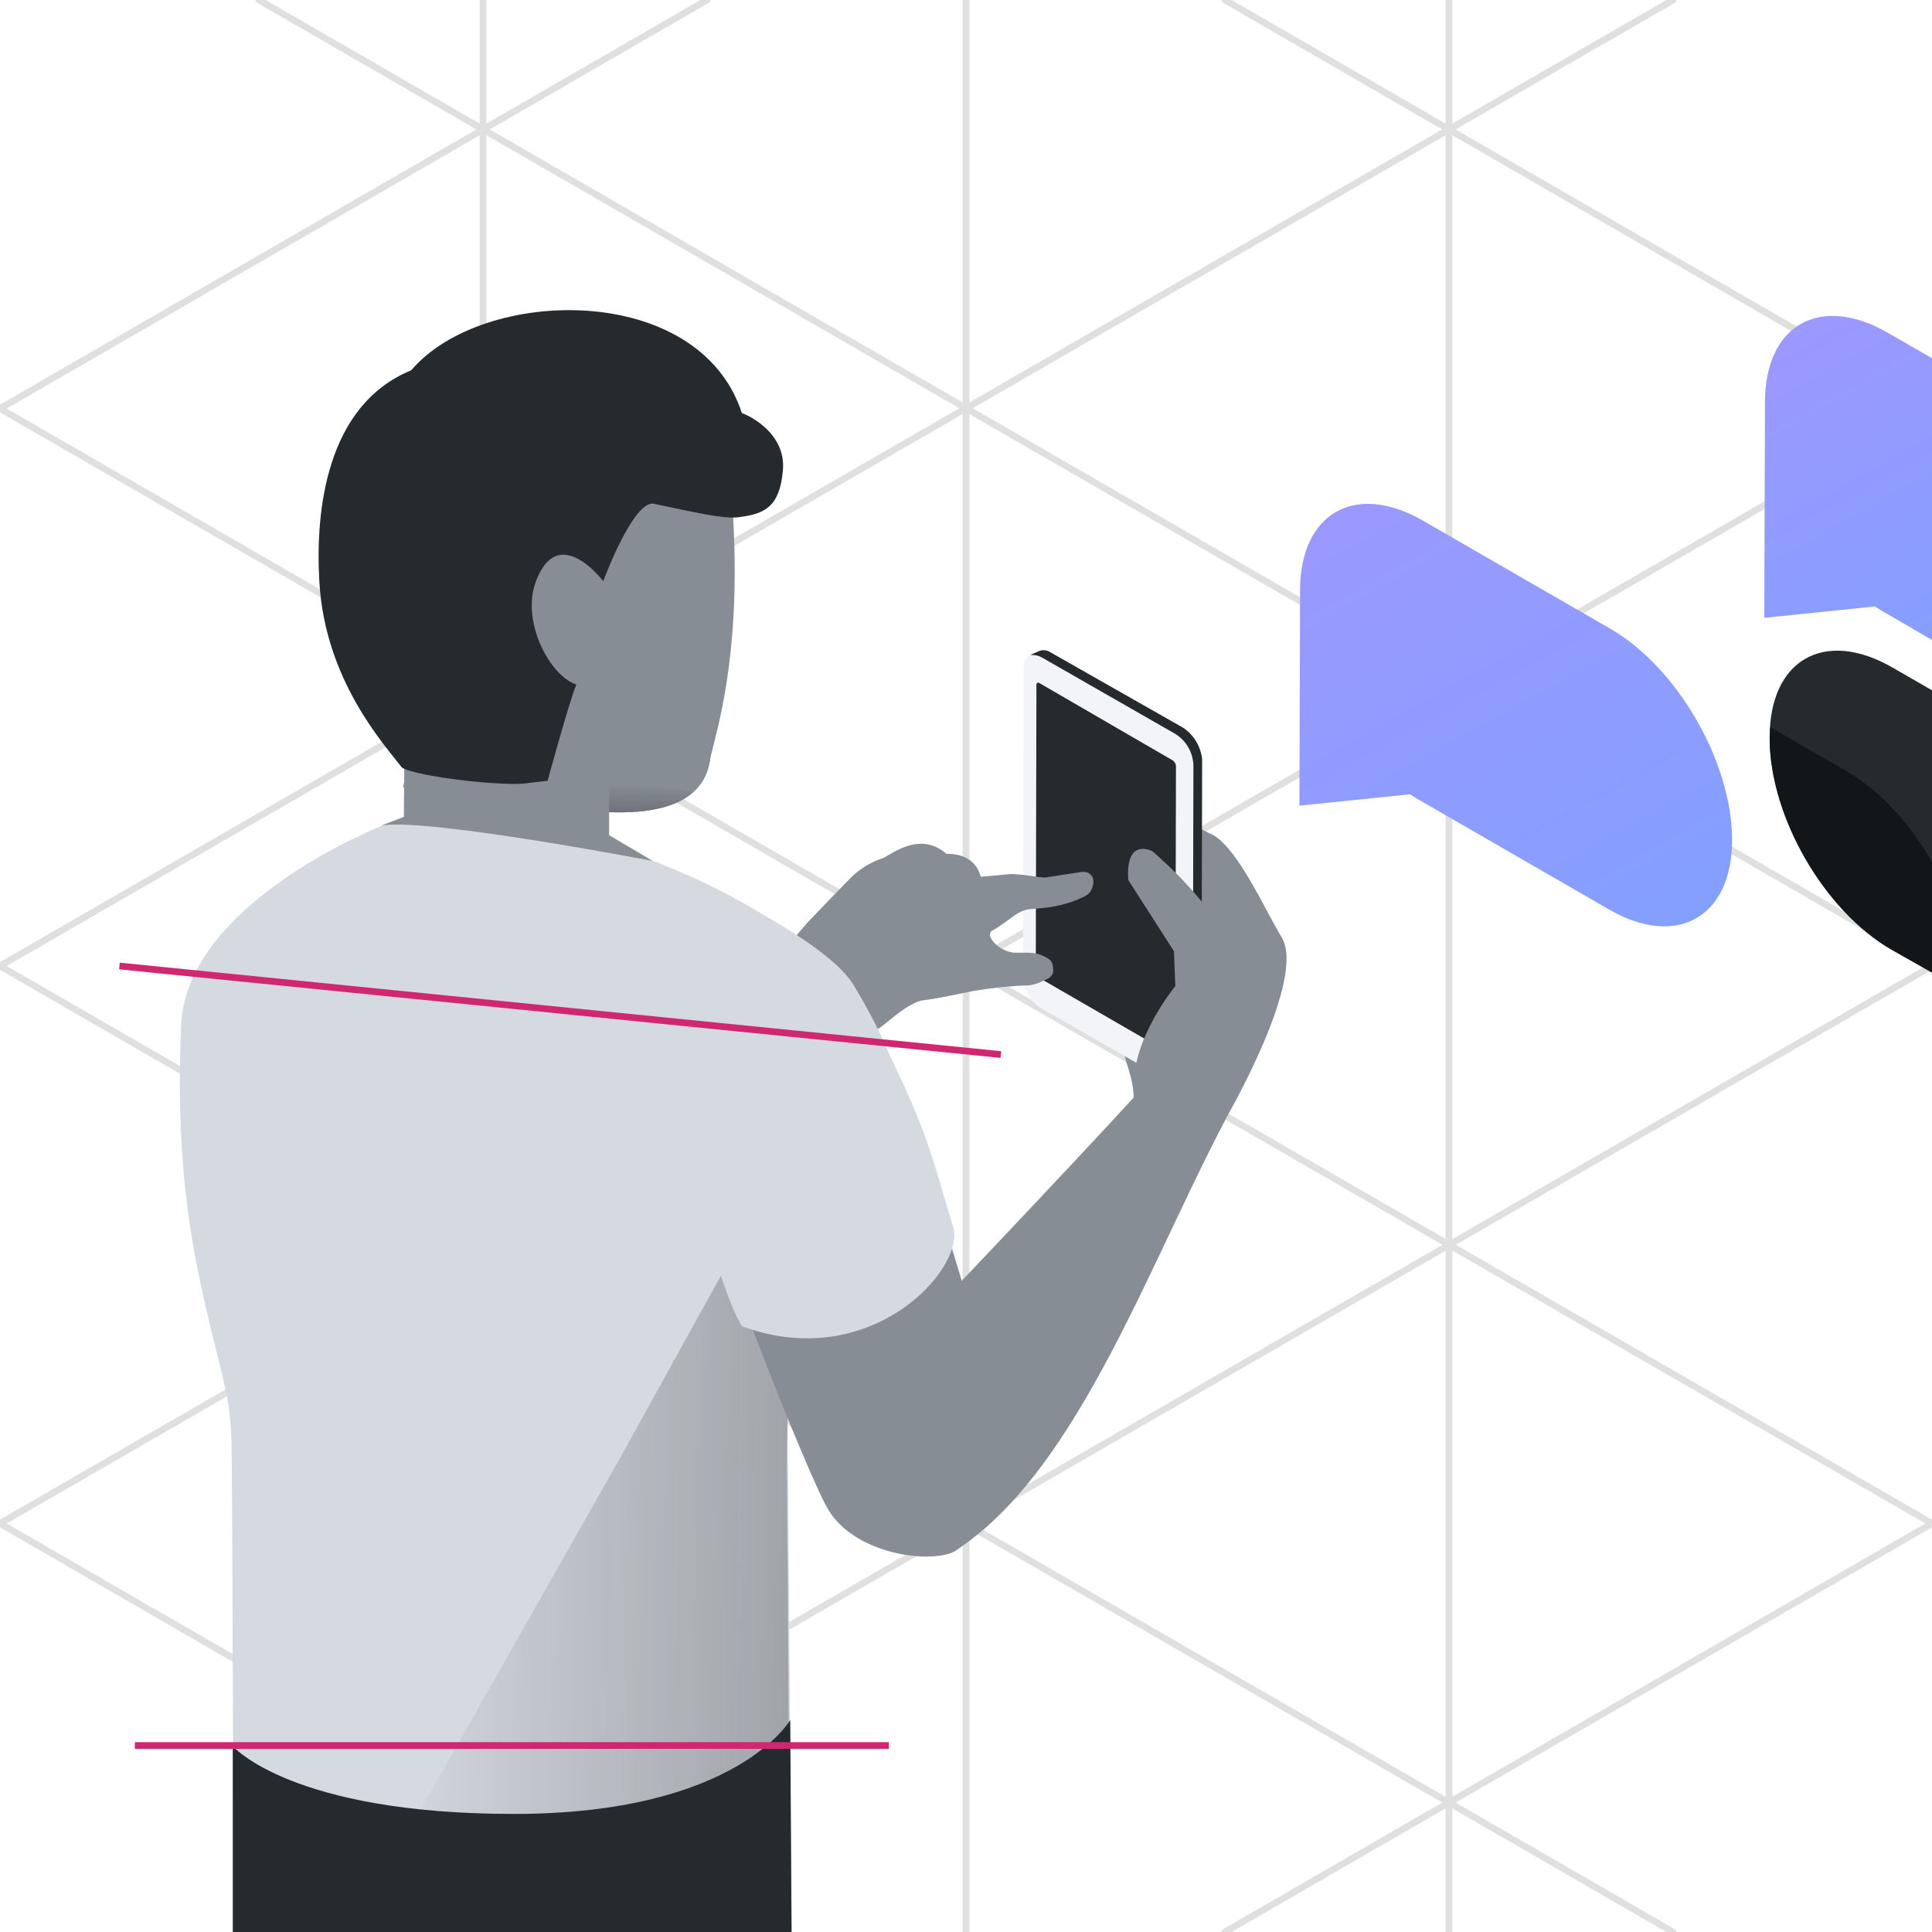 <?xml version="1.0" encoding="utf-8"?>
<!-- Generator: Adobe Illustrator 24.0.3, SVG Export Plug-In . SVG Version: 6.00 Build 0)  -->
<svg version="1.1" id="Layer_1" xmlns="http://www.w3.org/2000/svg" xmlns:xlink="http://www.w3.org/1999/xlink" x="0px" y="0px"
	 viewBox="0 0 288 288" style="enable-background:new 0 0 288 288;" xml:space="preserve">
<style type="text/css">
	.st0{fill:#FFFFFF;}
	.st1{clip-path:url(#SVGID_2_);}
	.st2{fill:none;stroke:#E0E0E0;stroke-linecap:round;stroke-miterlimit:10;}
	.st3{fill:#868D95;}
	.st4{fill:url(#SVGID_3_);}
	.st5{fill:#242A2E;}
	.st6{fill:#F2F4F8;}
	.st7{fill:url(#SVGID_8_);}
	.st8{fill:#D5D9E0;}
	.st9{fill:url(#SVGID_9_);}
	.st10{fill:none;stroke:#D12771;stroke-miterlimit:10;}
	.st11{fill:url(#SVGID_10_);}
	.st12{fill:#121619;}
</style>
<g id="Layer_3">
	<rect class="st0" width="288" height="288"/>
	<g>
		<g>
			<defs>
				<rect id="SVGID_1_" width="288" height="288"/>
			</defs>
			<clipPath id="SVGID_2_">
				<use xlink:href="#SVGID_1_"  style="overflow:visible;"/>
			</clipPath>
			<g class="st1">
				<line class="st2" x1="105.4" y1="288" x2="0" y2="227.1"/>
				<line class="st2" x1="182.6" y1="0" x2="288" y2="60.9"/>
				<line class="st2" x1="249.4" y1="288" x2="0" y2="144"/>
				<line class="st2" x1="288" y1="227.1" x2="0" y2="60.9"/>
				<line class="st2" x1="288" y1="144" x2="38.6" y2="0"/>
				<line class="st2" x1="182.6" y1="288" x2="288" y2="227.1"/>
				<line class="st2" x1="105.4" y1="0" x2="0" y2="60.9"/>
				<line class="st2" x1="38.6" y1="288" x2="288" y2="144"/>
				<line class="st2" x1="0" y1="227.1" x2="288" y2="60.9"/>
				<line class="st2" x1="0" y1="144" x2="249.4" y2="0"/>
				<line class="st2" x1="72" y1="0" x2="72" y2="288"/>
				<line class="st2" x1="144" y1="0" x2="144" y2="288"/>
				<line class="st2" x1="216" y1="0" x2="216" y2="288"/>
			</g>
		</g>
	</g>
	<path class="st3" d="M191.1,139.8c-2.5-4.1-6.4-13-10.2-15.3c-1.1-0.5-2.1-1-3.1-1.7c-1.7-0.8-3.5-1.5-5.3-2.1
		c-0.8-0.5-1.5-1-2.2-1.7c-0.8-0.6-1.6-1.4-2.4-2.2l-1.8,1c-0.1,0.6-0.1,1.3,0,1.9c0,0.1,0.1,0.3,0.1,0.4l-0.1,0.1
		c-2.8,2.4-2.1,4,0,6.7c1,1.3,1.5,2.8,2.3,4.2c-0.2-0.5,0.8,1.6,1.6,3.3l-0.4-0.4c-1.7-1.6-3.7-3-5.6-4.5l-3-2c0,0-1.4,1.1-1.6,1.8
		c-0.2,1.7,0.2,3.3,1.2,4.7c1.3,1,2.4,2.1,3.5,3.4c0,0,1.2,1.5,2.1,2.9c0.8,1.1,1.4,2.1,2.1,3.1c0.2,4.1-0.7,8.4-0.8,12.6
		c0,0.1,0,0.2,0,0.3c0,1.7,1.4,3.9,1.5,7.3c-8,8.8-36.7,39.1-40.1,42.4l2.4,11.1c1.6,0.3,7.7,12.1,10.9,14.2
		c19-12.1,29.7-45,42.1-67.4C191,151.2,193,143,191.1,139.8z"/>
	
		<linearGradient id="SVGID_3_" gradientUnits="userSpaceOnUse" x1="272.339" y1="992.127" x2="133.319" y2="741.477" gradientTransform="matrix(1 0 0 1 0 -790)">
		<stop  offset="0" style="stop-color:#6EA6FF"/>
		<stop  offset="0.33" style="stop-color:#8C9DFF"/>
		<stop  offset="0.76" style="stop-color:#AE92FF"/>
		<stop  offset="1" style="stop-color:#BB8EFF"/>
	</linearGradient>
	<path class="st4" d="M212.1,77.6c-10.1-5.8-18.3-1.1-18.3,10.4v1.2l-0.1,30.9l16.5-1.7c0.6,0.4,1.2,0.8,1.8,1.1l27.9,16.1
		c10.1,5.8,18.3,1.1,18.3-10.4s-8.1-25.7-18.2-31.5L212.1,77.6z"/>
	<path class="st5" d="M176.4,108.5l-19.7-11.2l-0.4,0.3l0.4-0.3c-0.6-0.4-1.3-0.5-1.9-0.2l-1.6,0.7c0.5-0.3,0.8-0.2,1.5,0.3l0,0
		l19.9,11.5c1.6,1,2.6,2.7,2.7,4.6l-0.1,46.2c0,0.8,0.1,1.3-0.3,1.6l1.4-0.9c0.6-0.4,0.8-1,0.8-1.7l0.1-46.2
		C179,111.3,178,109.6,176.4,108.5"/>
	<g>
		<g>
			<defs>
				<path id="SVGID_4_" d="M176.4,108.5l-19.7-11.2l-0.4,0.3l0.4-0.3c-0.6-0.4-1.3-0.5-1.9-0.2l-1.6,0.7c0.5-0.3,0.8-0.2,1.5,0.3
					l0,0l19.9,11.5c1.6,1,2.6,2.7,2.7,4.6l-0.1,46.2c0,0.8,0.1,1.3-0.3,1.6l1.4-0.9c0.6-0.4,0.8-1,0.8-1.7l0.1-46.2
					C179,111.3,178,109.6,176.4,108.5"/>
			</defs>
			<clipPath id="SVGID_5_">
				<use xlink:href="#SVGID_4_"  style="overflow:visible;"/>
			</clipPath>
		</g>
	</g>
	<path class="st6" d="M155.3,98c-1.5-0.8-2.7-0.2-2.7,1.5l-0.1,46.2c0.1,1.9,1.1,3.6,2.7,4.6l19.9,11.4c1.5,0.9,2.7,0.2,2.7-1.5
		l0.1-46.2c-0.1-1.9-1.1-3.6-2.7-4.6L155.3,98z"/>
	<path class="st5" d="M154.9,101.8c-0.2-0.1-0.4,0-0.4,0.3l-0.1,42.8c0,0.3,0.2,0.6,0.4,0.8l19.9,11.5c0.1,0.1,0.3,0.1,0.4,0
		c0.1-0.1,0.1-0.2,0.1-0.2l0.1-42.8c0-0.3-0.2-0.6-0.4-0.8L154.9,101.8z"/>
	<g>
		<g>
			<defs>
				<path id="SVGID_6_" d="M154.9,101.8c-0.2-0.1-0.4,0-0.4,0.3l-0.1,42.8c0,0.3,0.2,0.6,0.4,0.8l19.9,11.5c0.1,0.1,0.3,0.1,0.4,0
					c0.1-0.1,0.1-0.2,0.1-0.2l0.1-42.8c0-0.3-0.2-0.6-0.4-0.8L154.9,101.8z"/>
			</defs>
			<clipPath id="SVGID_7_">
				<use xlink:href="#SVGID_6_"  style="overflow:visible;"/>
			</clipPath>
		</g>
	</g>
	<path class="st3" d="M116.2,142.4l4.1-4.8c0,0,6.1-6.4,7.1-7.3c1.2-1,2.5-1.8,4-2.3c1-0.2,5.5-4.4,9.7-0.7c0,0,4.1-0.4,5.1,3.4
		c0,0,3.2-0.3,4.4-0.4s4.7,0.6,5.3,0.5s5.2-0.8,5.2-0.8c0.6-0.1,1.2,0,1.6,0.5l0,0c0.6,0.7,0.2,2.2-0.5,2.8
		c-0.3,0.2-0.6,0.4-0.9,0.5c-1.9,0.9-4,1.4-6.2,1.6c-0.5,0-0.9,0.1-1.2,0.1c-0.8,0-1.6,0.3-2.3,0.7c-1.1,0.8-2.7,2-3.8,2.6
		c-0.3,0.3-0.3,0.8,0,1.2c0.7,1.1,1.9,1.8,3.2,2c1.7,0.1,3.2-0.2,4.5,0.5c1.1,0.5,1.5,0.8,1.5,2.2c0,0.7-0.6,1.2-1.3,1.4l0,0
		c-0.9,0.5-1.8,0.8-2.9,0.8c-2.5,0.1-5.1,0.4-7.6,0.8c-1.6,0.3-5,1.1-7.5,1.4s-5.9,3.9-6.9,4.3s-4.9,0-4.9,0L116.2,142.4z"/>
	<path class="st3" d="M88.5,124.5c-3.3,2.5-7.1,4.1-11.1,4.8c-10.1,1.8-17.7,0.3-17.2-7.1l0.1-11.4l-9.1-27.6l41.2-7.3l-4,39.8
		L88.5,124.5z"/>
	<path class="st3" d="M105.8,113.3l0.7-2.8c3.1-11.8,3.5-24.1,2.6-36.3l-0.1-1l-40.5-3.8l-8.4,48"/>
	<path class="st3" d="M76.6,117c3.4,2.2,7.4,3.5,11.5,3.9c10.2,0.9,17.1-1.2,17.8-8.1l0.7-2.8"/>
	<path class="st3" d="M76.6,117c3.4,2.2,7.4,3.5,11.5,3.9c10.2,0.9,17.1-1.2,17.8-8.1"/>
	
		<linearGradient id="SVGID_8_" gradientUnits="userSpaceOnUse" x1="90.049" y1="904.91" x2="89.659" y2="925.97" gradientTransform="matrix(1 0 0 1 0 -790)">
		<stop  offset="9.000000e-02" style="stop-color:#171717;stop-opacity:0"/>
		<stop  offset="1" style="stop-color:#171717"/>
	</linearGradient>
	<path class="st7" d="M76.6,117c3.4,2.2,7.4,3.5,11.5,3.9c6.9,0.6,12.3-0.1,15.3-2.8C94.5,116.6,85.6,116.3,76.6,117z"/>
	<path class="st5" d="M116.7,70.2c-0.5,5.3-2.6,6.4-6.6,6.9c-2.2,0.3-6.9-0.8-12.6-2c-2.7-0.6-6.6,8.9-7.6,11.6
		c0.2,3.2-0.6,7.4-4,15.4c-1,2.3-4.3,14.4-4.3,14.4c-4.9,1.2-20-0.8-21.7-2.1c-2.7-3.5-11.5-13.1-12.3-27.8
		c-0.6-10.4,1-26.2,13.7-31.4c10.6-12.5,42.9-13.3,49.3,6.4C110.6,61.5,117.3,64.1,116.7,70.2z"/>
	<path class="st3" d="M88,102.1c-4.4,1.5-10.6-8.3-8.2-15.2c3.3-9.3,10.1-0.3,10.1-0.3l5,10.4L88,102.1z"/>
	<path class="st3" d="M90.8,115.3v9.2l6.6,3.9c0,0-8.5,5.7-23.5,3.4c-3.9-0.6-7.8-1.4-11.7-2.5c-4.7-1.4-5.5-4-5.2-6.3l5.2-2
		l1.1-4.4l13.1,0.4L90.8,115.3z"/>
	<path class="st3" d="M182.4,162.9c0,0,4.6-10.8,4.1-13.4c-0.1-0.9-0.2-1.7-0.5-2.5c0,0-0.5-2.3-3.8-8.2s-10.4-11.9-10.4-11.9
		s-4.1-2.2-3.6,4.3l6.8,10.6l0.2,5.2c0,0-6.5,7.9-6.1,14.9l1.2,1.4L182.4,162.9z"/>
	<path class="st8" d="M132.5,161.6c0-7.6-5.7-20.3-29.9-31.1c-2.8-1.2-5-2.1-5-2.1s-32.7-6.3-40.4-5.4c-0.1,0-29.5,11.5-30.2,29.9
		c-1.2,27.6,3.6,40.7,6.8,55c0.4,2.1,0.6,4.2,0.7,6.3c0.2,11.2,0.3,73.7,0.3,73.7H118l-0.6-78.9C117.4,209,132.5,162.5,132.5,161.6z
		"/>
	
		<linearGradient id="SVGID_9_" gradientUnits="userSpaceOnUse" x1="36.451" y1="1010.589" x2="275.641" y2="1014.139" gradientTransform="matrix(1 0 0 1 0 -790)">
		<stop  offset="9.000000e-02" style="stop-color:#171717;stop-opacity:0"/>
		<stop  offset="1" style="stop-color:#171717"/>
	</linearGradient>
	<path class="st9" d="M118.4,170.4l-1.1,45.3c0,0.7,0,1.3,0,2c0,0.1,0,0.2,0,0.2l0.4,55.3L62,271l30.4-53.6L118.4,170.4z"/>
	<path class="st3" d="M105.7,144.1c0.9-1.1,1.9-2,3-2.9c1.1-0.8-1.6-1.4-0.2-1.4c10.8-0.3,19.5,11,23.4,19.2
		c5.5,11.5,9,23.8,12.7,36c1.8,6.1,3.6,12.2,5.2,18.4c0.7,2.8,0.7,1.1,1.3,3.9c0.5,2.5-5.9,12.4-8.9,14c-3.5,1.8-14.6,0.5-18.7-6.2
		c-3.1-5.1-18.9-45-22.1-59.2c-0.4-2.3-0.6-4.7-0.6-7c-0.1-4.8,1.3-9.6,4.1-13.6c0.3-0.5,0.7-1,1.1-1.5L105.7,144.1"/>
	<path class="st8" d="M106.2,142.1c0.9-1-8.7-13.7-8.7-13.7s8.6,3.8,9.9,4.5c5.9,3.1,16.4,8.7,19.7,13.7c2,3.3,3.9,6.8,5.4,10.4
		c5.5,11.5,6,13.8,9.6,26c1.8,6.1-12.3,21.8-31.5,14.7c-3.1-5-7-20.5-10.3-34.8c-0.4-2.3-0.6-4.7-0.6-7c-0.2-4.8,2.8-8.6,5.5-12.6
		c0.3-0.5,0.7-1,1.1-1.5C106.3,142,106.3,142,106.2,142.1"/>
	<path class="st5" d="M34.7,260.3c0,0,8.7,10.1,41.9,10.1s41.2-14,41.2-14L118,288H34.7V260.3z"/>
	<line class="st10" x1="17.8" y1="144" x2="149.2" y2="157.2"/>
	<line class="st10" x1="20.1" y1="260.2" x2="132.5" y2="260.2"/>
	
		<linearGradient id="SVGID_10_" gradientUnits="userSpaceOnUse" x1="310.767" y1="926.331" x2="221.708" y2="765.771" gradientTransform="matrix(1 0 0 1 0 -790)">
		<stop  offset="0" style="stop-color:#6EA6FF"/>
		<stop  offset="0.33" style="stop-color:#8C9DFF"/>
		<stop  offset="0.76" style="stop-color:#AE92FF"/>
		<stop  offset="1" style="stop-color:#BB8EFF"/>
	</linearGradient>
	<path class="st11" d="M288,53.4l-6.6-3.8c-10.1-5.8-18.3-1.2-18.3,10.4c0,0.4,0,1.2,0,1.2L263,92.1l16.5-1.7
		c0.6,0.4,1.2,0.8,1.8,1.1l6.7,3.9V53.4z"/>
	<path class="st5" d="M288,102.9l-5.9-3.4c-10.1-5.8-18.3-1.2-18.3,10.4s8.1,25.7,18.2,31.5l6,3.4L288,102.9z"/>
	<path class="st12" d="M288,128.5c-3.3-5.8-7.9-10.8-13-13.7l-11.1-6.4c0,0.5-0.1,1.1-0.1,1.7c0,11.6,8.1,25.7,18.2,31.5l6,3.4
		V128.5z"/>
</g>
</svg>
